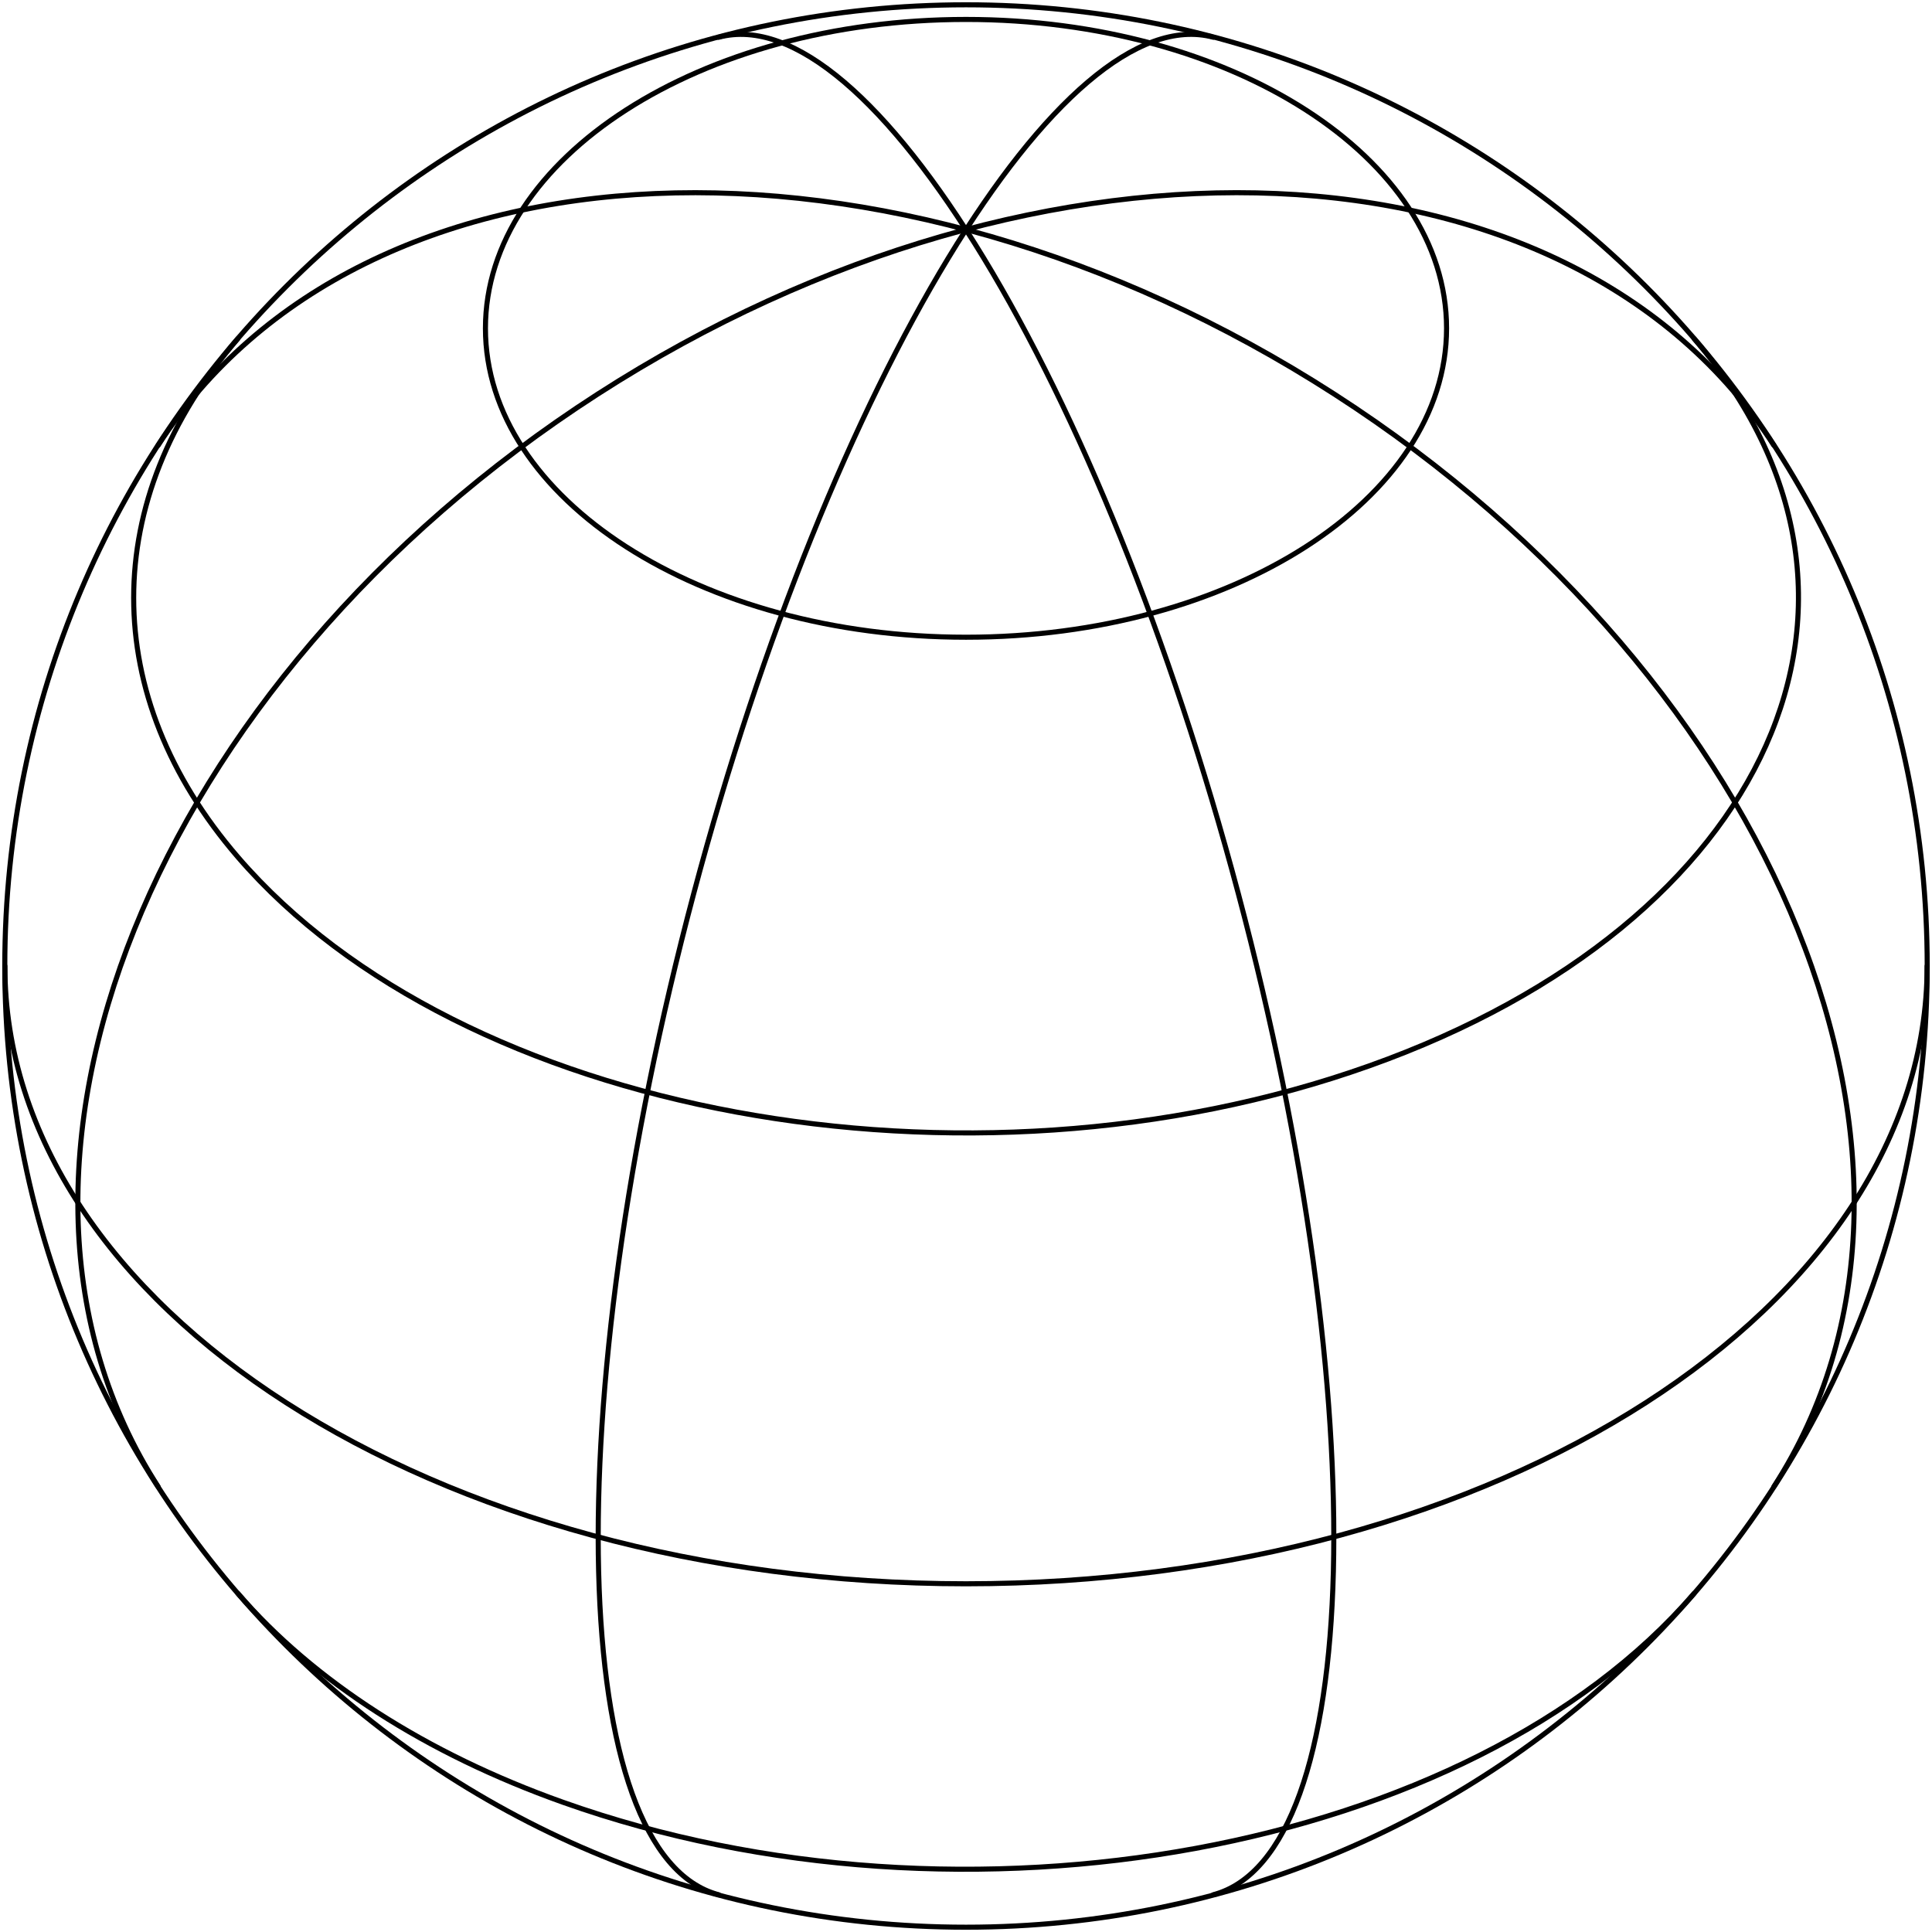 <?xml version="1.0" encoding="UTF-8" standalone="no"?>
<!DOCTYPE svg PUBLIC "-//W3C//DTD SVG 1.1//EN" "http://www.w3.org/Graphics/SVG/1.1/DTD/svg11.dtd">
<svg xmlns="http://www.w3.org/2000/svg" xmlns:xlink="http://www.w3.org/1999/xlink" version="1.1" width="227.906pt" height="227.906pt" viewBox="0 0 227.906 227.906">
<g enable-background="new">
<path transform="matrix(1,0,0,-1,113.953,113.953)" stroke-width=".598" stroke-linecap="round" stroke-linejoin="round" fill="none" stroke="#000000" d="M 95.299 61.417 C 71.294 98.668 9.166 101.37 -43.465 67.45 C -96.097 33.53 -119.305 -24.167 -95.299 -61.418 "/>
<path transform="matrix(1,0,0,-1,113.953,113.953)" stroke-width=".598" stroke-linecap="round" stroke-linejoin="round" fill="none" stroke="#000000" d="M 29.17 109.561 C 11.432 114.285 -16.007 69.062 -32.117 8.553 C -48.227 -51.956 -46.908 -104.838 -29.17 -109.561 "/>
<path transform="matrix(1,0,0,-1,113.953,113.953)" stroke-width=".598" stroke-linecap="round" stroke-linejoin="round" fill="none" stroke="#000000" d="M -29.171 109.559 C -11.432 114.284 16.008 69.064 32.118 8.556 C 48.229 -51.952 46.909 -104.834 29.171 -109.559 "/>
<path transform="matrix(1,0,0,-1,113.953,113.953)" stroke-width=".598" stroke-linecap="round" stroke-linejoin="round" fill="none" stroke="#000000" d="M -95.302 61.414 C -71.296 98.666 -9.167 101.369 43.467 67.451 C 96.1 33.533 119.309 -24.163 95.302 -61.414 "/>
<path transform="matrix(1,0,0,-1,113.953,113.953)" stroke-width=".598" stroke-linecap="round" stroke-linejoin="round" fill="none" stroke="#000000" d="M 113.378 .001 C 113.377 -40.247 62.616 -72.876 0 -72.876 C -62.616 -72.877 -113.378 -40.249 -113.378 -.001 "/>
<path transform="matrix(1,0,0,-1,113.953,113.953)" stroke-width=".598" stroke-linecap="round" stroke-linejoin="round" fill="none" stroke="#000000" d="M 85.893 74.004 C 112.162 43.512 95.002 5.104 47.564 -11.781 C .126 -28.667 -59.627 -17.637 -85.896 12.855 C -102.28 31.872 -102.281 54.983 -85.898 74.001 "/>
<path transform="matrix(1,0,0,-1,113.953,113.953)" stroke-width=".598" stroke-linecap="round" stroke-linejoin="round" fill="none" stroke="#000000" d="M -0 111.66 C 31.308 111.66 56.689 95.346 56.689 75.222 C 56.688 55.098 31.308 38.784 -0 38.784 C -31.309 38.783 -56.689 55.097 -56.689 75.221 C -56.689 95.345 -31.309 111.659 -0 111.66 "/>
<path transform="matrix(1,0,0,-1,113.953,113.953)" stroke-width=".598" stroke-linecap="round" stroke-linejoin="round" fill="none" stroke="#000000" d="M 85.897 -74 C 59.629 -104.493 -.124 -115.525 -47.564 -98.641 C -63.68 -92.905 -76.97 -84.361 -85.895 -74.003 "/>
<path transform="matrix(1,0,0,-1,113.953,113.953)" stroke-width=".598" stroke-linecap="round" stroke-linejoin="round" fill="none" stroke="#000000" d="M 113.387 0 C 113.387 62.623 62.623 113.387 0 113.387 C -62.623 113.387 -113.387 62.623 -113.387 0 C -113.387 -62.623 -62.623 -113.387 0 -113.387 C 62.623 -113.387 113.387 -62.623 113.387 0 Z M 0 0 "/>
</g>
</svg>
